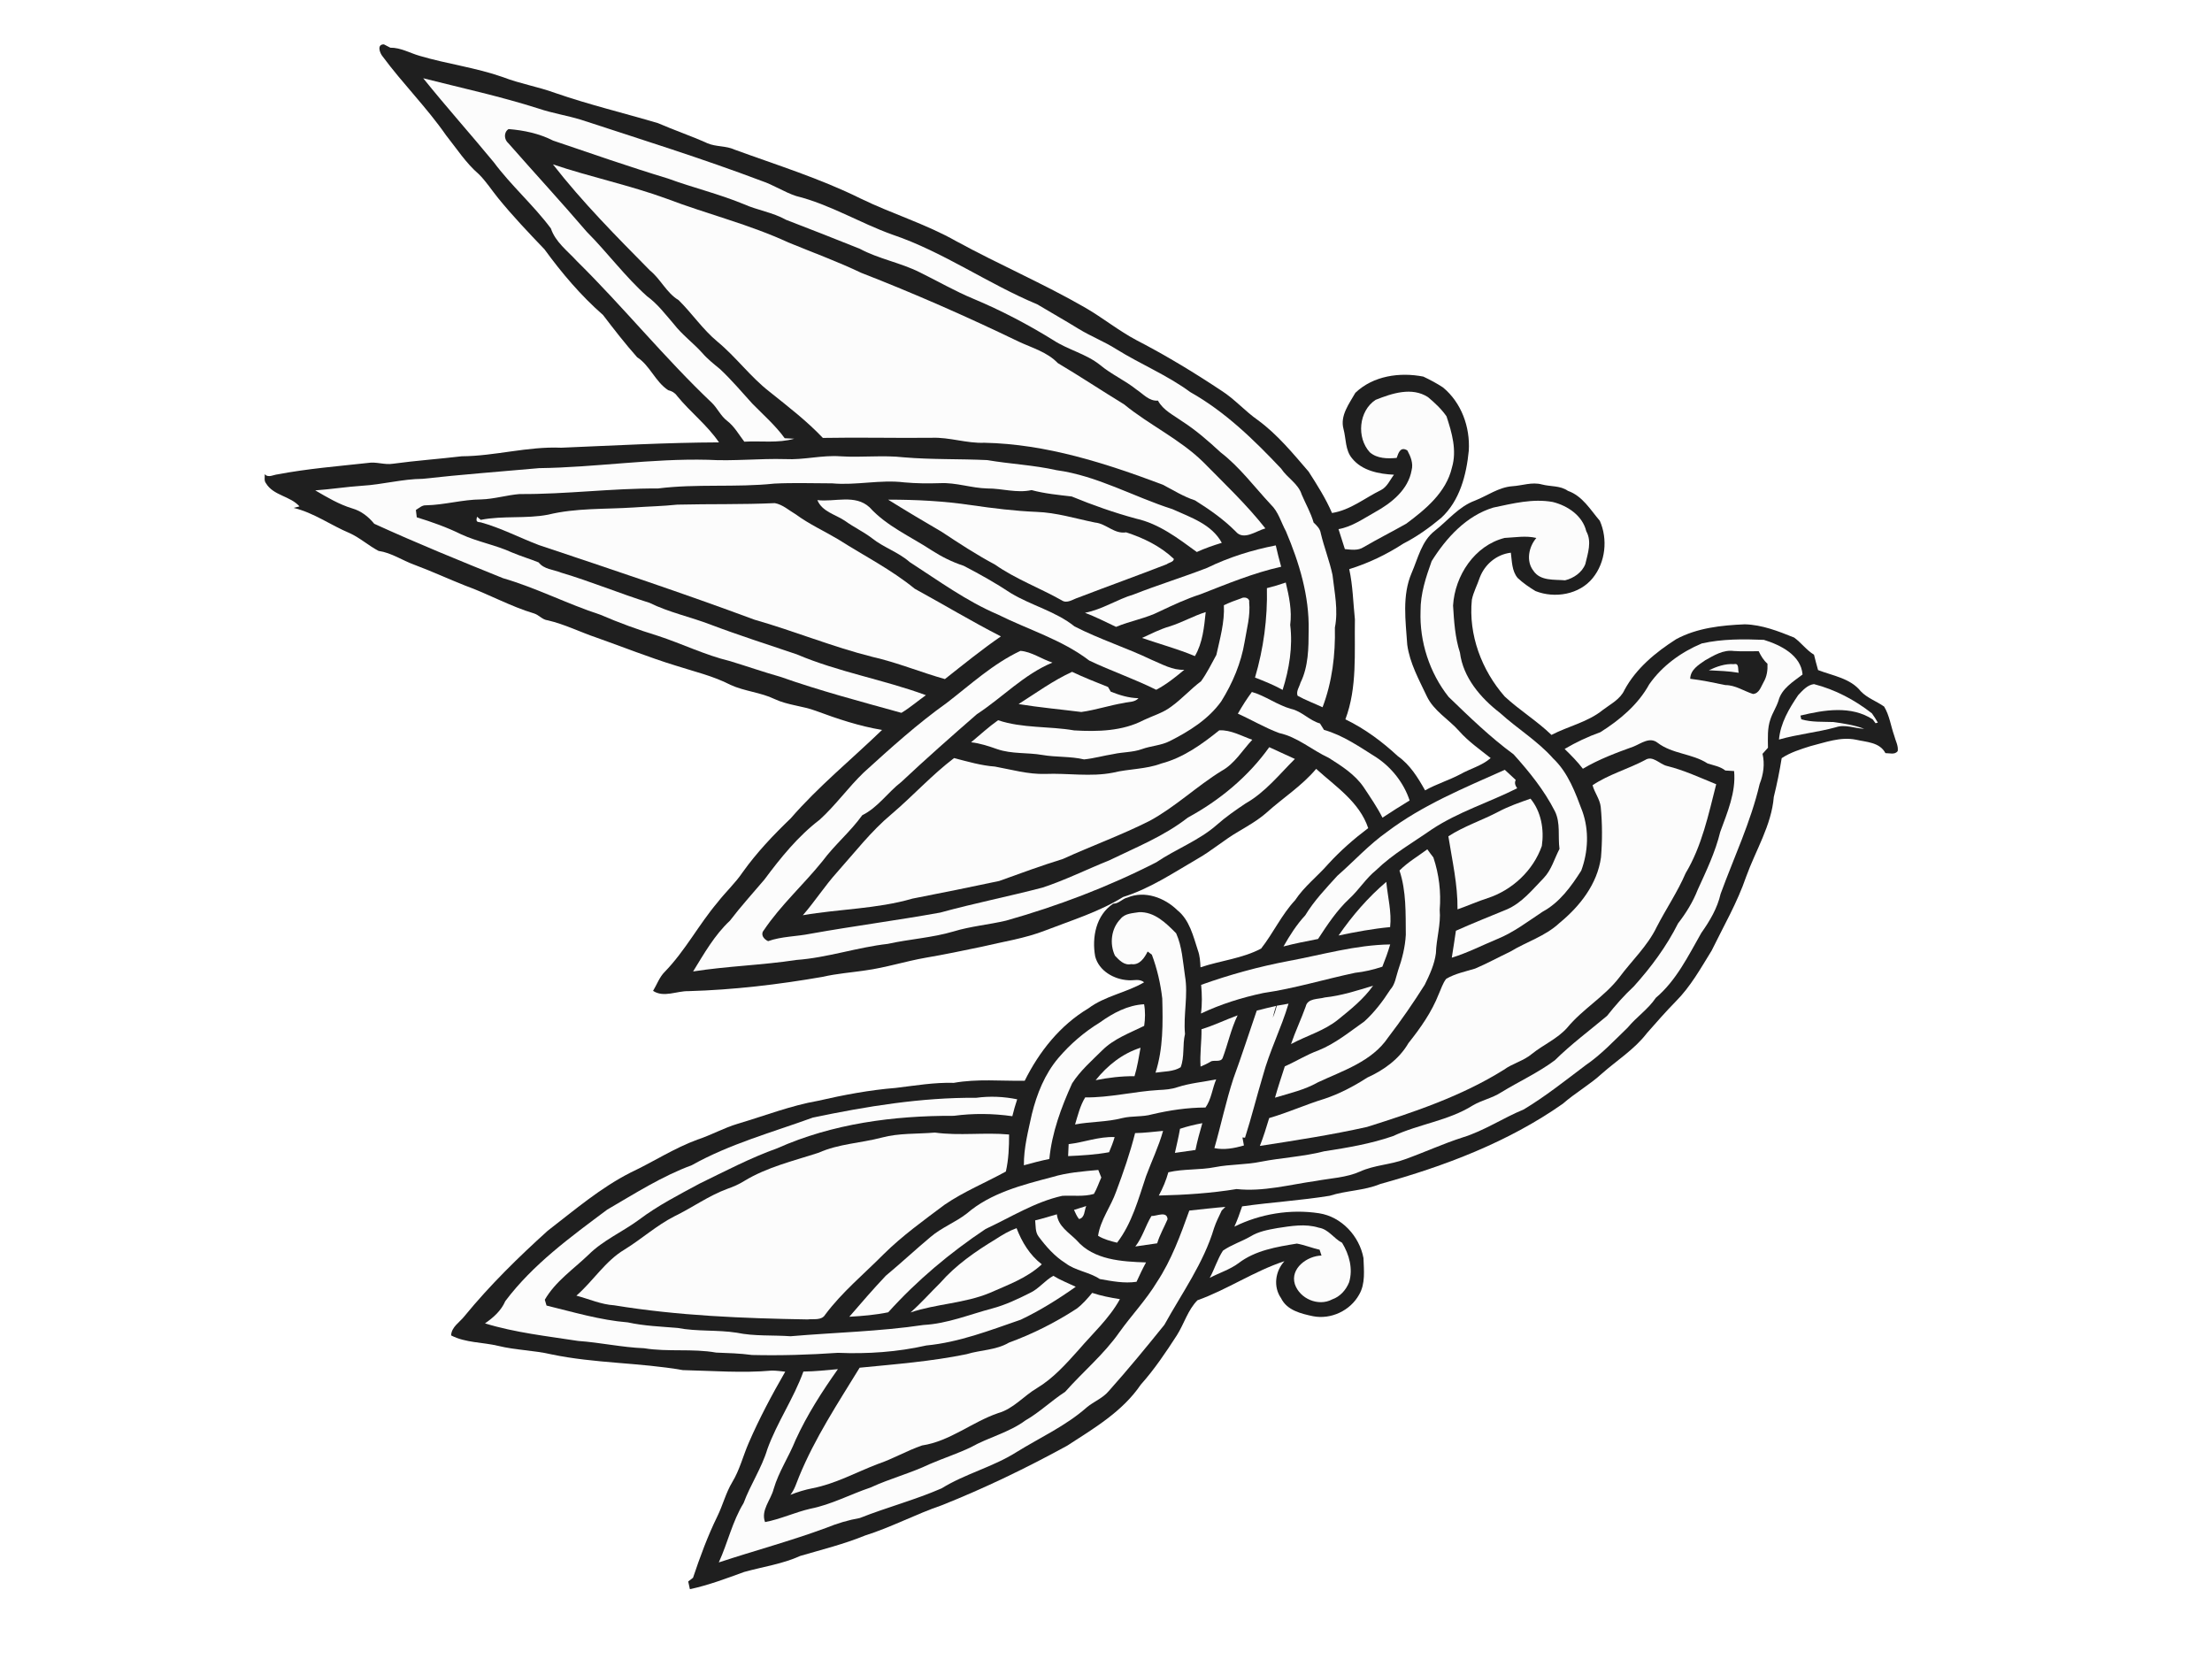 <?xml version="1.0" encoding="UTF-8" ?>
<!DOCTYPE svg PUBLIC "-//W3C//DTD SVG 1.1//EN" "http://www.w3.org/Graphics/SVG/1.1/DTD/svg11.dtd">
<svg width="800pt" height="600pt" viewBox="0 0 800 600" version="1.1" xmlns="http://www.w3.org/2000/svg">
<path fill="#ffffff" d=" M 0.00 0.00 L 800.00 0.00 L 800.00 600.00 L 0.00 600.00 L 0.00 0.00 Z" />
<path fill="#1f1f1f" d=" M 138.39 20.42 C 137.31 19.16 136.22 15.99 138.85 16.05 C 139.43 16.35 140.58 16.95 141.16 17.25 C 144.96 17.20 148.27 19.21 151.82 20.21 C 161.76 23.15 172.12 24.45 181.91 27.90 C 188.07 30.29 194.63 31.36 200.84 33.64 C 213.03 37.86 225.60 40.87 237.97 44.54 C 243.88 47.10 249.99 49.17 255.88 51.82 C 258.98 53.15 262.53 52.67 265.63 54.10 C 280.91 59.68 296.54 64.52 311.16 71.76 C 322.56 77.32 334.82 80.98 345.89 87.26 C 361.24 95.64 377.36 102.56 392.52 111.29 C 398.89 114.97 404.63 119.67 411.15 123.10 C 421.68 128.55 431.83 134.70 441.70 141.26 C 446.54 144.33 450.30 148.73 454.99 151.99 C 462.03 157.16 467.61 163.98 473.27 170.55 C 476.36 175.38 479.47 180.25 481.74 185.53 C 488.38 184.49 493.60 180.09 499.47 177.23 C 501.70 176.09 502.68 173.59 504.15 171.69 C 498.75 171.44 492.61 170.25 489.03 165.81 C 486.47 162.83 486.86 158.67 485.88 155.08 C 484.61 150.29 487.95 146.01 490.18 142.07 C 496.64 135.89 506.24 134.53 514.76 136.20 C 517.21 137.36 519.63 138.63 521.90 140.14 C 528.55 145.65 531.71 154.43 531.21 162.95 C 530.35 171.77 527.95 181.13 521.19 187.33 C 516.96 190.87 512.45 194.08 507.54 196.60 C 501.48 200.54 494.88 203.70 487.97 205.84 C 489.28 211.81 489.38 217.94 490.02 224.00 C 489.80 236.08 490.92 248.60 486.58 260.15 C 493.59 263.55 499.87 268.20 505.56 273.49 C 509.97 276.59 512.81 281.23 515.40 285.85 C 519.50 283.54 524.04 282.20 528.19 279.99 C 531.79 277.96 535.95 276.95 539.12 274.17 C 535.19 271.03 531.02 268.15 527.68 264.35 C 523.90 260.09 518.55 257.13 516.03 251.82 C 513.20 245.82 509.86 239.85 508.95 233.18 C 508.37 224.52 507.00 215.37 510.57 207.14 C 512.87 201.84 514.14 195.63 518.96 191.93 C 523.68 188.21 527.60 183.21 533.39 181.07 C 537.89 179.31 542.00 176.21 546.96 175.85 C 550.52 175.63 554.09 174.23 557.65 175.21 C 560.78 176.04 564.28 175.56 567.05 177.52 C 572.33 179.37 575.16 184.33 578.60 188.36 C 581.54 195.02 580.67 203.33 576.05 209.04 C 571.21 215.05 562.31 216.52 555.34 213.77 C 553.05 212.39 550.83 210.86 548.88 209.03 C 546.76 206.49 546.83 202.99 546.42 199.89 C 541.29 200.50 537.04 204.04 535.20 208.82 C 534.31 211.53 532.90 214.07 532.32 216.88 C 531.03 229.57 535.87 242.41 544.20 251.90 C 549.55 256.87 555.85 260.70 561.11 265.79 C 567.23 262.61 574.24 261.18 579.68 256.77 C 582.50 254.61 585.98 252.93 587.52 249.52 C 591.75 241.68 598.84 235.87 606.24 231.15 C 613.82 227.08 622.54 226.15 631.01 225.79 C 637.25 225.94 643.16 228.28 648.87 230.58 C 651.44 232.43 653.32 235.12 656.06 236.79 C 656.52 238.64 657.00 240.50 657.53 242.34 C 662.87 244.41 669.22 245.29 672.99 250.03 C 675.35 252.49 678.68 253.60 681.42 255.54 C 683.36 258.74 683.84 262.57 685.07 266.06 C 685.52 267.88 686.61 269.67 686.34 271.62 C 685.32 273.08 683.35 272.35 681.89 272.38 C 679.83 268.42 675.03 268.40 671.21 267.52 C 665.60 266.39 660.13 268.51 654.77 269.85 C 651.21 270.97 647.45 272.14 644.37 274.20 C 643.61 278.90 642.67 283.58 641.52 288.21 C 640.67 298.55 634.95 307.52 631.51 317.09 C 628.31 326.44 623.34 335.01 619.01 343.85 C 615.08 350.21 611.40 356.84 606.08 362.17 C 602.45 365.87 599.03 369.77 595.62 373.66 C 591.14 379.51 584.81 383.45 579.35 388.28 C 574.95 392.31 569.71 395.25 565.22 399.18 C 545.37 413.12 522.41 421.76 499.19 428.21 C 493.32 430.64 486.89 430.54 480.90 432.47 C 470.40 434.17 459.75 434.80 449.23 436.30 C 448.39 438.77 447.52 441.25 446.43 443.63 C 455.79 438.99 466.71 437.20 477.05 438.79 C 485.19 440.04 491.65 447.06 493.12 455.00 C 493.26 459.40 493.88 464.23 491.55 468.21 C 488.36 473.99 481.40 477.29 474.89 476.03 C 470.54 475.11 465.45 473.90 463.33 469.53 C 460.42 465.38 461.19 459.78 464.52 456.13 C 453.56 459.73 443.90 466.39 433.08 470.26 C 429.61 473.75 428.25 478.76 425.66 482.88 C 421.64 489.09 417.52 495.24 412.58 500.77 C 405.95 510.53 395.63 516.58 385.95 522.86 C 371.25 530.91 356.15 538.21 340.57 544.41 C 331.18 547.62 322.37 552.34 312.88 555.33 C 305.28 558.45 297.29 560.41 289.43 562.72 C 282.97 565.66 275.89 566.63 269.11 568.53 C 262.67 570.87 256.21 573.32 249.51 574.75 C 249.36 574.05 249.05 572.66 248.90 571.96 C 249.34 571.62 250.21 570.96 250.64 570.62 C 253.18 563.06 255.93 555.55 259.45 548.38 C 261.43 544.34 262.51 539.89 264.84 536.02 C 267.51 531.63 268.72 526.58 270.76 521.90 C 274.59 513.02 279.16 504.47 283.99 496.09 C 282.36 495.92 280.75 495.68 279.12 495.69 C 268.42 496.64 257.67 495.76 246.96 495.52 C 231.25 492.77 215.12 493.11 199.46 489.83 C 193.10 488.34 186.51 488.31 180.17 486.75 C 174.52 485.39 168.41 485.69 163.15 482.97 C 163.30 479.84 166.28 478.21 168.01 475.98 C 177.12 464.86 187.40 454.76 198.06 445.14 C 207.76 437.66 217.14 429.60 228.14 424.03 C 236.24 420.22 243.79 415.25 252.23 412.16 C 257.23 410.52 261.83 407.89 266.89 406.40 C 276.53 403.55 285.96 399.85 295.90 398.11 C 305.15 395.99 314.49 394.21 323.96 393.46 C 330.94 392.62 337.90 391.42 344.96 391.63 C 353.43 390.11 362.05 391.00 370.60 390.87 C 375.83 380.34 383.40 370.79 393.60 364.71 C 399.63 360.17 407.34 359.04 413.77 355.27 C 412.15 353.85 409.95 354.70 408.04 354.51 C 402.91 354.23 397.45 351.15 396.09 345.91 C 394.83 339.01 396.39 330.92 402.62 326.82 C 404.66 326.84 405.90 325.00 407.81 324.60 C 413.99 321.99 421.19 324.66 425.77 329.15 C 430.23 332.71 431.54 338.56 433.24 343.73 C 433.96 345.68 434.07 347.77 434.18 349.84 C 441.42 347.40 449.31 346.67 456.10 343.06 C 460.50 337.45 463.50 330.82 468.40 325.57 C 471.72 320.54 476.55 316.90 480.46 312.39 C 484.82 307.64 489.68 303.38 494.83 299.50 C 491.68 290.05 483.03 284.45 476.01 278.07 C 470.81 284.27 463.91 288.61 457.96 294.00 C 454.89 296.67 451.33 298.70 447.85 300.77 C 442.66 303.78 438.13 307.77 432.90 310.71 C 424.26 315.73 415.84 321.41 406.21 324.40 C 397.53 329.79 387.62 332.81 378.13 336.49 C 370.67 339.41 362.73 340.57 354.98 342.42 C 348.27 343.81 341.56 345.23 334.81 346.37 C 327.46 347.65 320.32 349.97 312.92 350.97 C 307.81 351.74 302.63 352.10 297.58 353.28 C 281.52 356.07 265.30 358.00 249.00 358.46 C 244.76 358.35 240.06 360.92 236.19 358.36 C 237.60 356.05 238.48 353.38 240.44 351.45 C 247.79 343.88 252.70 334.42 259.48 326.40 C 262.38 322.65 265.91 319.42 268.58 315.48 C 273.65 308.36 279.68 302.01 285.97 295.97 C 296.03 284.36 308.00 274.64 319.01 263.99 C 310.78 262.63 302.85 259.97 295.05 257.08 C 290.19 255.27 284.90 255.05 280.18 252.84 C 275.09 250.38 269.31 250.04 264.19 247.69 C 257.96 244.47 251.08 242.88 244.43 240.74 C 234.76 237.78 225.37 234.00 215.84 230.64 C 209.88 228.63 204.23 225.76 198.08 224.34 C 196.15 224.14 194.96 222.44 193.20 221.88 C 184.58 219.31 176.68 214.84 168.24 211.79 C 162.09 209.36 156.09 206.57 149.89 204.27 C 145.53 202.69 141.56 199.91 136.91 199.24 C 133.27 197.33 130.19 194.50 126.43 192.80 C 119.59 189.94 113.51 185.44 106.21 183.69 C 106.74 183.56 107.79 183.28 108.31 183.15 C 104.99 179.36 98.88 179.27 96.20 174.79 C 95.42 173.85 95.83 172.59 95.73 171.49 C 97.03 172.94 98.87 171.70 100.41 171.56 C 111.19 169.50 122.15 168.63 133.05 167.43 C 136.08 166.91 139.05 168.20 142.08 167.72 C 150.36 166.59 158.70 166.00 166.99 165.02 C 179.07 164.94 190.88 161.39 203.00 161.92 C 222.01 161.14 241.00 160.06 260.03 159.99 C 255.75 153.69 249.61 149.03 244.84 143.14 C 244.08 142.05 242.94 141.41 241.67 141.12 C 236.98 138.06 235.08 132.19 230.43 129.20 C 226.08 124.31 222.07 119.12 218.10 113.93 C 210.09 106.92 203.18 98.77 196.92 90.17 C 191.18 84.18 185.44 78.14 180.19 71.69 C 177.83 68.79 175.82 65.60 173.15 62.97 C 168.48 58.95 165.13 53.70 161.32 48.92 C 154.35 38.89 145.64 30.23 138.39 20.42 Z" />
<path fill="#fcfcfc" d=" M 153.06 28.30 C 167.00 31.84 181.09 34.88 194.81 39.27 C 199.81 40.96 205.05 41.75 210.10 43.30 C 231.93 50.45 253.90 57.29 275.40 65.41 C 279.75 66.86 283.60 69.47 287.95 70.90 C 300.16 73.92 310.98 80.65 322.77 84.86 C 341.22 91.11 357.23 102.61 375.13 110.06 C 380.10 113.04 385.17 115.89 390.11 118.94 C 394.52 121.64 399.38 123.52 403.75 126.29 C 412.50 131.73 422.15 135.67 430.47 141.80 C 443.07 148.89 453.50 159.05 463.36 169.50 C 465.56 172.86 469.55 174.90 470.78 178.87 C 472.21 182.25 474.08 185.45 475.09 189.00 C 476.25 190.07 477.44 191.23 477.68 192.88 C 478.88 197.96 480.83 202.83 481.92 207.93 C 482.63 214.25 484.05 220.64 482.78 226.97 C 482.99 236.74 481.81 246.61 478.32 255.79 C 475.32 254.38 472.18 253.24 469.29 251.62 C 468.68 250.03 469.94 248.41 470.34 246.91 C 473.22 241.05 473.27 234.36 473.29 227.97 C 473.56 215.57 469.88 203.47 465.08 192.16 C 463.30 188.89 462.37 185.10 459.60 182.46 C 453.64 176.08 448.39 168.94 441.43 163.58 C 437.06 159.53 432.54 155.59 427.52 152.35 C 424.42 150.13 420.66 148.39 418.79 144.88 C 415.63 145.17 413.49 142.51 411.09 140.94 C 406.91 137.57 401.92 135.41 397.81 131.96 C 392.76 127.94 386.29 126.53 380.93 123.02 C 371.70 117.30 362.04 112.25 352.02 108.05 C 345.35 105.29 339.10 101.65 332.63 98.48 C 325.65 94.98 317.82 93.66 310.93 89.96 C 302.06 86.42 293.18 82.90 284.27 79.49 C 279.47 76.79 273.93 76.05 268.94 73.81 C 260.02 70.13 250.64 67.89 241.59 64.57 C 227.63 60.34 213.85 55.53 200.04 50.85 C 195.04 48.29 189.48 47.12 183.93 46.68 C 182.10 47.87 182.30 50.48 183.86 51.80 C 193.26 62.51 202.93 72.99 212.20 83.82 C 219.71 91.36 226.05 100.01 234.00 107.13 C 237.80 109.88 240.64 113.68 243.69 117.20 C 246.71 121.10 250.74 124.03 254.03 127.70 C 255.93 129.90 258.24 131.70 260.48 133.55 C 264.61 137.45 268.30 141.79 272.11 146.00 C 276.10 150.07 280.43 153.85 283.80 158.49 C 284.66 158.53 286.39 158.63 287.25 158.67 C 281.36 160.35 275.21 159.39 269.19 159.74 C 267.21 157.18 265.62 154.24 263.01 152.23 C 260.66 150.46 259.50 147.66 257.42 145.65 C 240.30 129.42 225.46 111.02 208.67 94.47 C 205.27 90.73 200.89 87.58 199.23 82.61 C 192.91 74.15 184.87 67.13 178.56 58.65 C 170.16 48.46 161.34 38.60 153.06 28.30 Z" />
<path fill="#fcfcfc" d=" M 199.98 59.45 C 213.59 64.04 227.70 66.96 241.19 71.89 C 255.74 77.43 270.97 81.14 285.12 87.69 C 293.93 91.31 302.88 94.57 311.47 98.67 C 330.77 106.18 349.75 114.53 368.40 123.54 C 373.27 125.82 378.73 127.31 382.56 131.31 C 390.64 136.10 398.49 141.33 406.52 146.23 C 415.66 153.70 426.57 158.74 435.08 167.02 C 442.79 174.86 450.82 182.44 457.64 191.10 C 454.26 192.00 449.73 195.69 446.83 192.14 C 442.48 187.78 437.38 184.23 432.19 180.97 C 428.05 179.62 424.37 177.30 420.54 175.30 C 399.84 167.51 378.33 160.58 356.02 160.13 C 349.58 160.40 343.39 158.07 336.94 158.33 C 323.82 158.47 310.71 158.13 297.60 158.38 C 291.73 152.19 284.97 147.01 278.33 141.69 C 271.40 136.32 266.21 129.12 259.46 123.55 C 254.15 119.15 250.30 113.35 245.43 108.55 C 241.04 105.92 238.97 100.98 235.07 97.82 C 222.90 85.49 210.65 73.14 199.98 59.45 Z" />
<path fill="#fcfcfc" d=" M 497.51 144.61 C 503.41 142.26 510.62 139.84 516.46 143.63 C 518.91 145.68 521.32 147.93 523.15 150.57 C 525.10 156.49 526.96 162.86 525.12 169.08 C 523.04 178.06 515.63 184.16 508.59 189.40 C 503.48 192.28 498.23 194.94 493.16 197.89 C 491.12 199.22 488.66 198.80 486.39 198.59 C 485.64 196.17 484.84 193.78 484.09 191.37 C 488.99 190.50 493.06 187.58 497.31 185.21 C 503.24 181.94 509.30 177.11 510.53 170.06 C 511.19 167.56 510.17 165.08 509.00 162.92 C 506.56 161.39 505.78 163.68 505.13 165.61 C 501.82 165.92 498.06 165.88 495.42 163.59 C 490.54 158.27 491.38 148.62 497.51 144.61 Z" />
<path fill="#fcfcfc" d=" M 303.98 165.03 C 311.62 165.52 319.29 164.54 326.91 165.40 C 336.93 166.25 347.01 165.92 357.04 166.40 C 365.36 167.82 373.83 168.18 382.07 170.04 C 396.84 172.05 409.95 179.65 424.00 184.13 C 430.57 187.12 438.20 189.54 441.88 196.32 C 438.80 197.25 435.77 198.31 432.84 199.64 C 426.11 194.73 419.21 189.42 410.89 187.57 C 402.95 185.42 395.20 182.69 387.60 179.56 C 382.73 178.99 377.84 178.53 373.08 177.25 C 367.72 178.43 362.46 176.63 357.09 176.66 C 351.34 176.53 345.79 174.46 340.01 174.74 C 335.69 174.88 331.36 174.85 327.06 174.46 C 318.36 173.38 309.68 175.61 300.97 174.81 C 294.00 174.81 287.01 174.54 280.05 174.90 C 266.06 176.37 251.93 174.90 237.98 176.66 C 221.26 176.57 204.64 178.80 187.93 178.68 C 183.25 179.05 178.71 180.49 174.00 180.62 C 167.29 180.66 160.76 182.62 154.05 182.75 C 152.62 182.67 151.56 183.76 150.41 184.44 C 150.52 185.32 150.62 186.20 150.73 187.09 C 156.21 188.78 161.65 190.70 166.80 193.25 C 172.71 195.97 179.21 197.08 185.12 199.79 C 188.30 201.14 191.61 202.11 194.81 203.41 C 196.74 205.90 200.13 205.99 202.86 207.08 C 213.69 210.29 224.13 214.65 234.91 218.02 C 242.01 221.51 249.80 223.12 257.15 225.96 C 267.37 229.82 277.78 233.13 288.13 236.64 C 303.22 243.06 319.52 245.77 334.87 251.42 C 331.90 253.52 329.13 255.93 326.01 257.81 C 311.32 253.74 296.55 249.83 282.17 244.76 C 276.05 243.03 270.04 240.93 263.96 239.08 C 254.97 236.92 246.63 232.78 237.86 229.93 C 230.80 227.77 223.85 225.22 217.06 222.30 C 205.16 218.42 193.97 212.61 181.92 209.11 C 166.30 202.80 150.68 196.44 135.35 189.43 C 133.26 186.87 130.64 184.80 127.41 183.88 C 122.60 182.42 118.31 179.86 114.01 177.35 C 119.66 176.95 125.28 176.06 130.94 175.68 C 138.31 175.25 145.49 173.23 152.89 173.17 C 166.89 171.60 180.94 170.57 194.97 169.31 C 215.36 169.05 235.62 165.77 256.04 166.29 C 265.37 166.83 274.69 165.77 284.03 166.04 C 290.72 166.39 297.28 164.54 303.98 165.03 Z" />
<path fill="#fcfcfc" d=" M 321.20 180.71 C 331.31 180.69 341.43 181.21 351.45 182.72 C 359.21 183.83 367.01 184.81 374.85 185.13 C 382.06 185.37 388.99 187.55 396.01 188.98 C 400.09 189.35 402.96 193.23 407.29 192.53 C 413.55 194.55 419.69 197.53 424.52 202.11 C 424.57 203.25 422.72 203.44 421.95 204.07 C 411.32 208.20 400.58 212.05 389.94 216.14 C 388.05 216.72 385.90 218.44 383.96 217.10 C 376.00 212.61 367.34 209.44 359.82 204.17 C 353.16 200.63 346.85 196.49 340.56 192.33 C 334.06 188.54 327.59 184.69 321.20 180.71 Z" />
<path fill="#fcfcfc" d=" M 295.61 180.87 C 301.90 181.63 309.28 178.65 314.50 183.49 C 320.72 190.33 329.33 194.03 336.93 199.02 C 340.55 201.36 344.41 203.29 348.51 204.62 C 354.36 207.65 360.13 210.89 365.63 214.54 C 373.05 219.01 381.77 221.07 388.60 226.54 C 397.60 231.17 407.31 234.23 416.43 238.60 C 420.26 240.18 424.04 242.46 428.32 242.23 C 425.12 244.90 421.86 247.53 418.16 249.47 C 410.27 245.54 401.90 242.68 393.96 238.91 C 384.05 231.33 371.95 227.77 360.91 222.26 C 349.46 217.38 339.38 209.98 328.99 203.27 C 324.92 199.68 319.61 198.04 315.39 194.67 C 312.29 192.30 308.72 190.64 305.57 188.35 C 302.15 186.05 297.32 185.06 295.61 180.87 Z" />
<path fill="#fcfcfc" d=" M 540.08 183.57 C 547.12 182.09 554.35 180.24 561.58 181.55 C 566.96 182.89 572.33 186.46 573.70 192.14 C 575.78 195.88 574.26 200.13 573.36 203.98 C 572.20 207.04 569.11 209.13 566.03 209.88 C 562.13 209.54 557.12 210.19 554.61 206.47 C 551.83 202.94 552.88 197.78 555.64 194.56 C 551.87 193.65 547.97 194.37 544.17 194.55 C 533.30 197.28 526.17 208.20 525.52 218.99 C 525.87 224.73 526.23 230.55 528.02 236.06 C 529.15 245.05 535.51 252.45 542.46 257.81 C 548.72 263.51 556.07 267.93 561.73 274.32 C 567.15 279.46 569.75 286.65 572.31 293.49 C 574.75 300.36 574.39 308.09 571.88 314.87 C 568.24 320.60 564.02 326.45 557.91 329.73 C 552.58 333.25 547.45 337.21 541.48 339.63 C 536.02 341.89 530.73 344.62 525.06 346.36 C 525.53 343.11 526.12 339.87 526.55 336.62 C 532.57 333.91 538.72 331.49 544.82 328.96 C 550.42 326.61 554.22 321.73 558.35 317.50 C 561.14 314.55 562.17 310.54 564.01 307.02 C 563.39 302.48 564.45 297.66 562.35 293.40 C 558.49 285.81 553.10 279.14 547.42 272.83 C 538.97 266.63 531.43 259.30 523.90 252.03 C 517.03 243.36 513.36 232.08 513.76 221.01 C 513.71 214.76 515.69 208.74 517.78 202.94 C 523.04 194.54 530.31 186.52 540.08 183.57 Z" />
<path fill="#fcfcfc" d=" M 229.08 183.54 C 234.37 183.16 239.68 183.07 244.95 182.51 C 256.71 182.22 268.47 182.50 280.22 181.96 C 283.08 182.47 285.36 184.61 287.83 186.04 C 292.62 189.57 298.05 192.03 303.14 195.06 C 312.40 200.95 322.29 205.96 330.82 212.92 C 341.23 218.62 351.42 224.74 361.99 230.16 C 354.99 234.98 348.41 240.33 341.74 245.60 C 332.94 243.13 324.47 239.59 315.53 237.57 C 301.05 233.93 287.21 228.21 272.87 224.12 C 247.07 214.54 220.96 205.84 194.87 197.12 C 187.87 194.46 181.16 190.93 173.94 188.93 L 173.03 188.80 C 172.01 188.62 172.37 187.54 172.54 186.89 L 173.88 188.01 C 181.91 186.42 190.18 187.68 198.22 186.14 C 208.32 183.67 218.79 184.21 229.08 183.54 Z" />
<path fill="#fcfcfc" d=" M 436.54 205.39 C 444.40 201.55 452.82 198.92 461.40 197.25 C 461.98 199.84 462.64 202.41 463.35 204.97 C 453.29 207.21 443.74 211.20 434.16 214.93 C 429.06 216.57 424.21 218.84 419.39 221.13 C 414.39 223.66 408.79 224.55 403.64 226.72 C 399.92 224.95 396.25 223.08 392.39 221.62 C 398.63 220.45 403.97 216.78 410.01 214.99 C 418.77 211.55 427.77 208.78 436.54 205.39 Z" />
<path fill="#fcfcfc" d=" M 458.19 212.71 C 460.50 212.14 462.77 211.46 465.01 210.68 C 466.22 215.71 467.29 220.81 466.62 226.00 C 467.59 233.94 466.27 241.93 463.88 249.51 C 460.68 247.73 457.29 246.36 453.89 245.05 C 456.99 234.58 458.44 223.63 458.19 212.71 Z" />
<path fill="#fcfcfc" d=" M 442.63 218.88 C 444.65 217.94 446.74 217.12 448.86 216.41 C 449.96 215.73 452.07 216.22 451.78 217.82 C 452.27 222.65 450.91 227.39 450.14 232.12 C 448.87 239.78 445.79 247.06 441.70 253.63 C 437.05 260.15 430.07 264.49 423.03 268.04 C 419.89 269.64 416.27 269.73 412.99 270.93 C 409.67 272.12 406.10 271.96 402.70 272.72 C 399.14 273.28 395.65 274.29 392.07 274.65 C 387.09 273.48 381.96 273.91 376.95 273.04 C 371.56 272.10 365.93 272.75 360.69 270.95 C 357.60 269.87 354.48 268.81 351.21 268.46 C 354.45 265.78 357.53 262.90 360.98 260.48 C 369.81 263.45 379.38 262.58 388.50 264.16 C 396.96 264.65 405.96 264.46 413.63 260.43 C 416.94 258.85 420.56 257.85 423.52 255.61 C 427.40 252.83 430.58 249.23 434.39 246.37 C 436.51 243.40 438.17 240.07 439.92 236.85 C 441.22 230.94 442.94 224.99 442.63 218.88 Z" />
<path fill="#fcfcfc" d=" M 422.98 226.55 C 427.47 225.16 431.57 222.77 436.06 221.36 C 435.49 226.79 434.97 232.47 432.15 237.29 C 425.93 234.68 419.39 232.94 413.02 230.72 C 416.29 229.22 419.51 227.57 422.98 226.55 Z" />
<path fill="#fcfcfc" d=" M 615.50 232.70 C 622.84 231.06 630.45 231.10 637.93 231.41 C 643.92 233.25 651.35 236.92 651.92 243.94 C 648.53 246.55 644.32 249.03 643.20 253.46 C 642.45 255.75 641.08 257.78 640.32 260.06 C 639.14 263.38 639.38 266.98 639.41 270.44 C 638.75 271.17 638.09 271.90 637.44 272.63 C 638.31 276.32 637.78 280.06 636.40 283.55 C 633.19 297.29 627.10 310.09 622.28 323.29 C 621.10 328.48 618.36 333.08 615.32 337.38 C 610.59 345.67 606.26 354.62 598.85 360.88 C 596.07 365.02 591.83 367.81 588.69 371.63 C 583.78 376.36 579.09 381.41 573.44 385.27 C 566.13 390.78 558.94 396.52 551.09 401.24 C 543.59 404.33 536.78 408.96 529.00 411.36 C 521.93 413.63 515.17 416.75 508.19 419.25 C 502.91 421.25 497.11 421.33 491.94 423.68 C 486.90 425.93 481.30 426.10 475.95 427.10 C 466.44 428.43 456.87 431.08 447.22 430.04 C 437.92 431.56 428.52 432.16 419.11 432.38 C 420.55 429.71 421.73 426.90 422.55 423.97 C 428.10 422.66 433.87 423.22 439.46 422.11 C 444.91 421.04 450.52 421.29 455.97 420.16 C 463.58 418.67 471.38 418.32 478.91 416.38 C 487.30 415.09 495.76 413.67 503.81 410.88 C 513.17 406.52 523.81 405.34 532.64 399.80 C 535.87 397.88 539.66 397.16 542.83 395.12 C 549.28 391.16 556.24 388.00 562.33 383.46 C 568.22 377.64 574.89 372.71 581.22 367.39 C 584.19 363.64 587.35 360.03 590.87 356.77 C 597.11 349.85 602.72 342.28 606.90 333.94 C 609.79 330.22 612.26 326.21 613.99 321.81 C 617.09 315.00 620.37 308.20 622.14 300.89 C 624.70 293.84 627.89 286.53 627.16 278.86 C 626.37 278.82 624.79 278.72 624.00 278.67 C 622.14 277.19 619.78 276.82 617.60 276.13 C 612.06 272.51 604.88 272.73 599.51 268.65 C 596.67 266.38 593.56 268.87 590.85 269.98 C 584.56 272.25 578.24 274.59 572.47 278.03 C 570.49 275.44 568.20 273.13 565.87 270.87 C 569.98 268.45 574.28 266.41 578.77 264.82 C 585.78 260.41 592.43 254.85 596.46 247.50 C 601.14 240.80 608.00 235.83 615.50 232.70 Z" />
<path fill="#fcfcfc" d=" M 342.44 254.19 C 351.04 247.56 359.14 240.06 369.06 235.39 C 373.13 235.71 376.73 238.40 380.63 239.63 C 370.32 243.89 362.53 252.27 353.30 258.30 C 344.08 266.32 334.91 274.41 326.00 282.78 C 321.08 286.56 317.50 292.05 311.85 294.83 C 307.55 300.82 301.85 305.53 297.47 311.44 C 290.62 319.94 282.38 327.32 276.27 336.40 C 274.90 338.01 276.25 339.66 277.79 340.38 C 282.71 338.63 288.01 338.73 293.10 337.70 C 308.72 334.90 324.46 332.87 340.08 330.04 C 352.32 326.67 364.79 324.22 377.07 321.00 C 385.29 318.29 393.04 314.42 401.06 311.21 C 410.79 306.47 421.03 302.42 429.61 295.68 C 441.08 289.47 451.45 280.87 459.04 270.23 C 462.13 271.63 465.22 273.06 468.31 274.48 C 462.65 280.11 457.56 286.57 450.52 290.55 C 446.92 292.96 443.35 295.42 440.11 298.30 C 433.59 304.03 425.31 307.04 418.18 311.87 C 400.86 320.72 382.58 327.67 363.88 332.95 C 357.58 334.44 351.09 334.97 344.88 336.87 C 337.09 339.17 328.96 339.62 321.06 341.37 C 309.92 342.63 299.23 346.37 288.02 347.18 C 275.62 349.08 263.06 349.39 250.67 351.34 C 254.63 344.91 258.41 338.18 263.99 332.98 C 267.91 327.84 272.26 323.05 276.44 318.13 C 282.31 310.25 288.58 302.45 296.44 296.47 C 302.21 291.23 306.75 284.81 312.36 279.40 C 322.04 270.60 331.77 261.79 342.44 254.19 Z" />
<path fill="#1f1f1f" d=" M 616.71 238.80 C 619.86 237.03 623.25 234.92 627.04 235.44 C 630.04 235.66 633.05 235.48 636.06 235.52 C 636.85 237.20 637.82 238.80 639.23 240.05 C 639.34 242.34 639.03 244.64 637.86 246.64 C 636.88 248.30 636.30 250.80 634.00 250.99 C 630.65 249.92 627.63 247.76 623.99 247.77 C 619.78 246.89 615.57 246.00 611.29 245.49 C 611.35 242.23 614.33 240.43 616.71 238.80 Z" />
<path fill="#fcfcfc" d=" M 618.01 242.41 C 620.86 241.08 623.90 239.96 627.10 240.20 C 629.08 239.70 628.45 242.13 628.83 243.32 C 625.25 242.71 621.62 242.60 618.01 242.41 Z" />
<path fill="#fcfcfc" d=" M 368.39 254.64 C 374.74 250.60 380.86 246.13 387.73 242.98 C 391.98 244.99 396.36 246.71 400.73 248.46 C 400.98 248.88 401.47 249.72 401.72 250.15 C 404.93 251.42 408.26 252.45 411.75 252.51 C 410.41 254.04 408.22 253.78 406.43 254.24 C 401.26 255.09 396.26 256.79 391.07 257.50 C 383.51 256.55 375.91 255.86 368.39 254.64 Z" />
<path fill="#fcfcfc" d=" M 650.34 251.40 C 651.89 249.75 653.69 247.68 656.05 247.42 C 663.72 249.39 670.78 253.12 677.00 257.99 C 677.77 259.06 678.49 260.18 679.15 261.35 C 678.94 261.40 678.52 261.51 678.31 261.56 C 678.06 261.21 677.56 260.53 677.31 260.19 C 669.50 255.08 659.68 256.73 651.15 258.80 C 651.23 259.14 651.39 259.81 651.46 260.14 C 655.24 261.26 659.18 260.98 663.07 261.13 C 666.83 261.65 670.64 262.24 674.22 263.58 C 670.78 263.45 667.31 261.85 663.91 263.04 C 657.15 264.89 650.13 265.54 643.39 267.47 C 643.93 261.50 647.05 256.25 650.34 251.40 Z" />
<path fill="#fcfcfc" d=" M 447.69 258.11 C 449.23 255.40 450.90 252.77 452.76 250.26 C 457.75 251.69 461.93 255.00 466.95 256.38 C 470.86 257.26 473.54 260.57 477.39 261.65 C 477.87 262.42 478.35 263.19 478.84 263.97 C 485.81 265.94 491.81 270.18 497.87 273.98 C 503.37 277.64 507.74 283.23 509.81 289.50 C 506.50 291.52 503.21 293.58 499.99 295.72 C 498.03 291.85 495.55 288.28 493.16 284.66 C 490.01 280.06 485.20 277.02 480.58 274.10 C 474.49 271.28 469.30 266.57 462.62 265.11 C 457.46 263.20 452.71 260.35 447.69 258.11 Z" />
<path fill="#fcfcfc" d=" M 419.98 276.14 C 427.94 274.05 434.66 269.19 440.97 264.13 C 445.13 263.92 449.03 266.19 452.90 267.55 C 449.28 271.39 446.56 276.20 441.80 278.81 C 432.80 284.36 425.12 291.80 415.81 296.86 C 405.61 302.02 394.83 305.89 384.45 310.64 C 376.67 313.05 369.02 315.85 361.37 318.62 C 350.95 320.85 340.49 322.94 330.02 324.99 C 317.10 328.75 303.54 328.71 290.36 331.01 C 294.69 326.04 298.26 320.45 302.67 315.54 C 309.10 308.34 315.03 300.61 322.48 294.40 C 330.18 287.85 336.99 280.29 345.05 274.17 C 349.93 275.42 354.78 276.87 359.83 277.24 C 365.85 278.34 371.81 280.07 377.99 279.90 C 386.17 279.56 394.44 281.04 402.54 279.44 C 408.31 278.03 414.37 278.25 419.98 276.14 Z" />
<path fill="#fcfcfc" d=" M 594.94 274.89 C 597.74 273.04 600.19 276.40 602.88 277.02 C 609.05 278.54 614.81 281.25 620.69 283.63 C 617.89 294.61 615.51 305.99 609.62 315.82 C 606.70 322.62 602.51 328.75 599.14 335.32 C 595.82 342.19 590.12 347.45 585.63 353.52 C 580.25 360.51 572.36 364.93 566.78 371.72 C 563.23 375.70 558.19 377.82 554.08 381.12 C 551.04 383.71 547.02 384.58 543.83 386.93 C 528.58 396.45 511.45 402.20 494.42 407.57 C 481.61 410.44 468.61 412.43 455.65 414.44 C 456.95 411.14 457.99 407.75 459.02 404.36 C 465.76 402.40 472.17 399.50 478.87 397.44 C 484.44 395.62 489.62 392.85 494.54 389.70 C 500.49 387.02 506.07 383.00 509.38 377.26 C 513.72 371.81 517.80 366.03 520.35 359.50 C 521.20 357.65 521.78 355.60 523.04 354.00 C 526.26 352.11 529.97 351.38 533.50 350.30 C 537.82 348.46 541.95 346.20 546.19 344.18 C 552.06 340.61 558.89 338.60 563.99 333.82 C 571.36 327.78 577.68 319.77 579.02 310.08 C 579.52 304.03 579.51 297.93 578.93 291.88 C 578.63 289.03 576.70 286.72 575.97 283.99 C 581.82 280.05 588.73 278.18 594.94 274.89 Z" />
<path fill="#fcfcfc" d=" M 501.62 300.88 C 514.51 291.12 529.58 284.97 544.23 278.41 C 545.56 279.63 546.88 280.85 548.20 282.09 C 547.60 283.17 548.08 284.15 548.70 285.09 C 538.49 290.23 527.47 293.59 517.88 299.93 C 511.05 304.70 503.72 308.84 497.71 314.68 C 494.00 317.67 491.51 321.79 488.03 325.00 C 483.50 329.22 480.06 334.44 476.69 339.59 C 472.51 340.42 468.31 341.20 464.19 342.30 C 466.45 338.31 468.92 334.42 472.06 331.04 C 475.26 325.76 479.56 321.26 483.70 316.71 C 489.70 311.46 495.08 305.49 501.62 300.88 Z" />
<path fill="#fcfcfc" d=" M 541.92 293.57 C 545.62 291.60 549.59 290.23 553.53 288.85 C 557.42 293.58 558.49 300.00 557.63 305.94 C 554.53 314.81 546.97 321.89 538.07 324.81 C 534.36 325.99 530.81 327.61 527.13 328.88 C 527.23 319.94 525.21 311.24 523.82 302.46 C 529.48 298.79 535.97 296.70 541.92 293.57 Z" />
<path fill="#fcfcfc" d=" M 506.14 314.84 C 509.13 311.82 512.83 309.69 516.21 307.16 C 516.91 308.15 517.64 309.14 518.40 310.10 C 520.45 316.20 521.21 322.64 520.69 329.05 C 521.15 334.35 519.46 339.47 519.32 344.74 C 518.80 348.77 517.05 352.55 515.27 356.16 C 511.14 362.71 506.73 369.09 502.02 375.24 C 496.17 383.92 485.67 387.21 476.64 391.44 C 471.82 394.18 466.37 395.39 461.12 396.99 C 462.19 393.18 463.45 389.43 464.67 385.66 C 468.76 383.85 472.56 381.44 476.78 379.91 C 482.92 377.45 488.05 373.19 493.42 369.43 C 497.11 366.08 500.13 362.08 502.82 357.91 C 504.58 355.98 504.85 353.34 505.64 350.96 C 507.10 346.82 508.19 342.50 508.43 338.11 C 508.35 330.32 508.64 322.33 506.14 314.84 Z" />
<path fill="#fcfcfc" d=" M 484.11 338.34 C 489.03 331.20 494.75 324.57 501.37 318.94 C 501.88 324.38 503.36 329.84 502.76 335.30 C 496.48 335.88 490.28 337.05 484.11 338.34 Z" />
<path fill="#fcfcfc" d=" M 405.26 332.33 C 406.85 330.31 409.62 330.29 411.94 329.90 C 417.54 329.68 421.75 333.87 425.37 337.54 C 427.53 342.35 427.79 347.75 428.56 352.91 C 429.78 359.91 427.93 366.94 428.57 373.97 C 427.61 377.92 428.47 382.23 427.00 385.99 C 424.39 387.62 420.92 387.49 417.91 387.94 C 420.70 379.26 420.58 370.13 420.35 361.14 C 419.73 355.74 418.49 350.35 416.58 345.26 C 416.20 344.98 415.44 344.41 415.06 344.13 C 413.91 346.44 412.12 349.18 409.11 348.69 C 406.60 349.25 404.77 347.26 403.24 345.63 C 401.21 341.31 401.87 335.78 405.26 332.33 Z" />
<path fill="#fcfcfc" d=" M 466.02 347.56 C 478.23 345.30 490.28 341.74 502.78 341.57 C 501.98 344.30 501.01 346.98 499.95 349.62 C 496.73 350.68 493.44 351.47 490.07 351.83 C 478.98 354.18 468.11 357.51 456.87 359.14 C 449.13 360.78 441.51 363.16 434.34 366.56 C 434.81 363.12 434.72 359.64 434.41 356.18 C 444.70 352.50 455.28 349.59 466.02 347.56 Z" />
<path fill="#fcfcfc" d=" M 479.13 360.74 C 485.13 360.11 490.86 358.24 496.60 356.49 C 493.18 361.30 488.58 365.00 484.03 368.68 C 478.98 372.81 472.57 374.54 466.91 377.61 C 468.48 373.00 470.59 368.60 472.23 364.01 C 472.92 360.95 476.77 361.43 479.13 360.74 Z" />
<path fill="#fcfcfc" d=" M 397.79 369.78 C 402.50 366.39 407.86 363.51 413.78 363.20 C 414.25 365.79 414.18 368.42 413.81 371.02 C 408.55 373.62 402.83 375.66 398.60 379.90 C 394.79 383.67 390.66 387.27 387.75 391.81 C 383.81 400.49 380.43 409.62 379.51 419.16 C 376.40 419.78 373.35 420.60 370.30 421.44 C 370.24 415.13 371.87 409.03 373.19 402.92 C 374.99 395.61 377.86 388.43 382.77 382.64 C 387.06 377.60 392.14 373.23 397.79 369.78 Z" />
<path fill="#fcfcfc" d=" M 454.52 365.50 C 456.84 364.91 459.17 364.31 461.52 363.79 C 461.08 365.21 460.63 366.63 460.31 368.08 C 460.97 366.69 461.38 365.21 461.78 363.73 C 462.84 363.55 464.95 363.18 466.01 362.99 C 463.39 371.87 459.13 380.15 456.73 389.10 C 454.50 396.53 452.64 404.06 450.28 411.46 L 449.35 411.38 C 449.52 412.34 449.70 413.31 449.88 414.28 C 446.40 415.27 442.80 415.98 439.20 415.23 C 441.60 406.87 443.37 398.33 446.08 390.05 C 449.06 381.93 451.70 373.69 454.52 365.50 Z" />
<path fill="#fcfcfc" d=" M 434.54 372.23 C 439.02 370.88 443.22 368.80 447.60 367.21 C 445.21 372.12 444.11 377.52 442.20 382.61 C 441.56 384.20 439.38 383.38 438.10 383.81 C 436.86 384.57 435.54 385.19 434.20 385.74 C 433.90 381.23 434.60 376.74 434.54 372.23 Z" />
<path fill="#fcfcfc" d=" M 396.25 390.67 C 400.50 385.35 405.93 381.01 412.49 378.93 C 411.86 382.38 411.34 385.85 410.31 389.22 C 405.58 389.18 400.88 389.74 396.25 390.67 Z" />
<path fill="#fcfcfc" d=" M 425.95 393.16 C 430.47 391.71 435.21 391.31 439.85 390.37 C 438.43 393.69 438.10 397.60 435.98 400.55 C 429.46 400.57 423.05 401.52 416.70 403.01 C 413.16 404.02 409.44 403.51 405.88 404.37 C 400.29 405.83 394.46 405.61 388.81 406.68 C 389.82 403.34 390.63 399.90 392.47 396.89 C 401.39 397.00 410.13 394.73 419.02 394.22 C 421.36 394.11 423.72 393.95 425.95 393.16 Z" />
<path fill="#fcfcfc" d=" M 293.98 404.19 C 313.41 400.12 333.17 396.88 353.08 397.03 C 358.01 396.37 363.00 396.58 367.88 397.58 C 367.20 399.59 366.63 401.63 366.12 403.69 C 359.09 402.69 352.00 402.61 344.97 403.55 C 323.24 403.46 301.08 406.37 281.10 415.29 C 271.41 418.75 262.29 423.55 253.06 428.04 C 245.55 432.09 237.91 435.99 231.08 441.15 C 225.11 445.55 218.11 448.54 212.81 453.83 C 207.37 459.05 200.89 463.41 197.04 470.06 C 197.20 470.59 197.51 471.64 197.66 472.17 C 207.39 474.54 217.04 477.44 227.07 478.26 C 233.00 479.56 239.06 479.76 245.08 480.27 C 252.13 481.62 259.34 480.89 266.43 481.99 C 272.84 483.32 279.43 482.81 285.93 483.27 C 301.97 481.89 318.09 481.56 334.02 479.19 C 342.65 478.73 350.71 475.37 358.97 473.19 C 363.69 471.92 368.12 469.81 372.48 467.62 C 375.71 466.13 377.85 463.12 380.95 461.42 C 383.52 463.00 386.35 464.08 389.06 465.38 C 382.75 469.84 376.17 473.96 369.19 477.28 C 358.02 481.13 346.86 485.48 335.01 486.61 C 324.53 488.99 313.73 489.71 303.03 489.27 C 292.69 489.98 282.33 490.30 271.97 490.05 C 267.66 489.46 263.32 489.35 258.99 489.18 C 250.38 487.65 241.59 489.02 232.97 487.61 C 224.94 487.30 217.09 485.53 209.09 484.97 C 197.80 483.22 186.36 481.98 175.40 478.62 C 178.43 476.54 181.25 474.03 182.74 470.58 C 192.74 457.25 206.38 447.37 219.60 437.48 C 229.55 431.70 239.34 425.41 250.17 421.42 C 263.94 413.70 279.25 409.54 293.98 404.19 Z" />
<path fill="#fcfcfc" d=" M 426.77 408.24 C 429.40 407.36 432.11 406.71 434.84 406.21 C 433.93 409.42 433.00 412.62 432.36 415.90 C 429.87 416.25 427.39 416.59 424.92 416.96 C 425.57 414.05 426.26 411.16 426.77 408.24 Z" />
<path fill="#fcfcfc" d=" M 410.52 409.80 C 413.90 409.75 417.26 409.30 420.64 409.00 C 419.07 414.64 416.50 419.92 414.48 425.40 C 411.70 433.67 409.41 442.40 404.01 449.44 C 401.64 448.85 399.23 448.23 397.13 446.94 C 398.01 441.13 401.76 436.39 403.68 430.93 C 406.27 424.00 408.72 416.98 410.52 409.80 Z" />
<path fill="#fcfcfc" d=" M 318.88 411.43 C 325.17 409.74 331.70 410.16 338.12 409.61 C 347.03 410.84 356.04 409.47 364.95 410.31 C 364.96 414.78 364.78 419.31 363.79 423.69 C 356.43 427.75 348.56 430.95 341.60 435.72 C 334.04 441.39 326.31 446.93 319.58 453.60 C 312.44 460.80 304.53 467.30 298.44 475.47 C 297.13 477.67 294.20 476.91 292.06 477.19 C 268.68 476.79 245.24 475.87 222.13 472.08 C 217.39 471.79 213.01 469.79 208.46 468.59 C 214.55 463.30 218.86 456.09 225.88 451.91 C 232.03 448.12 237.43 443.20 243.88 439.91 C 250.38 436.76 256.29 432.44 263.10 429.94 C 265.20 429.21 267.24 428.32 269.13 427.14 C 277.41 422.09 286.97 419.86 296.10 416.89 C 303.30 413.66 311.32 413.43 318.88 411.43 Z" />
<path fill="#fcfcfc" d=" M 386.49 413.79 C 392.07 413.15 397.46 410.99 403.13 411.24 C 402.58 413.10 401.88 414.93 401.11 416.72 C 396.21 417.61 391.26 417.90 386.30 418.12 C 386.36 416.67 386.42 415.23 386.49 413.79 Z" />
<path fill="#fcfcfc" d=" M 380.48 425.72 C 385.91 424.07 391.58 423.64 397.21 423.13 C 397.48 423.81 398.03 425.17 398.30 425.86 C 397.40 427.83 396.73 429.92 395.62 431.80 C 391.88 432.89 387.98 432.26 384.18 432.49 C 374.26 434.69 365.58 440.24 356.45 444.48 C 343.59 453.06 331.61 463.11 321.24 474.61 C 316.60 475.56 311.89 475.96 307.17 476.22 C 311.49 471.21 315.82 466.18 320.37 461.38 C 325.85 456.83 331.06 451.95 336.53 447.38 C 340.51 443.96 345.52 442.10 349.65 438.89 C 358.31 431.43 369.68 428.56 380.48 425.72 Z" />
<path fill="#fcfcfc" d=" M 388.42 437.58 C 389.89 437.12 391.37 436.65 392.85 436.18 C 392.13 437.79 392.40 440.43 390.24 440.88 C 389.44 439.89 388.96 438.71 388.42 437.58 Z" />
<path fill="#fcfcfc" d=" M 430.13 437.82 C 434.48 437.36 438.82 436.84 443.18 436.49 C 442.85 436.81 442.19 437.45 441.86 437.78 C 440.87 439.87 439.81 441.95 439.08 444.16 C 435.31 456.82 427.44 467.67 421.12 479.13 C 414.60 487.22 407.97 495.29 401.03 503.06 C 398.87 505.68 395.60 506.86 393.05 508.99 C 385.43 515.73 376.07 519.94 367.49 525.26 C 359.00 530.60 349.05 533.01 340.55 538.28 C 330.93 542.48 320.75 545.13 311.00 549.00 C 306.82 549.75 302.76 550.95 298.83 552.56 C 286.05 557.28 272.89 560.81 259.96 565.07 C 263.20 558.00 264.85 550.27 268.93 543.61 C 271.39 536.93 275.47 530.96 277.52 524.12 C 281.04 514.38 287.05 505.78 290.56 496.04 C 294.73 496.01 298.88 495.53 303.04 495.17 C 297.28 503.31 291.87 511.73 287.72 520.82 C 285.32 526.83 281.63 532.25 279.80 538.51 C 278.80 542.49 275.08 546.20 276.69 550.48 C 282.27 549.43 287.52 546.93 293.08 545.65 C 300.70 544.15 307.56 540.42 314.87 537.97 C 321.84 534.74 329.31 532.82 336.24 529.51 C 341.17 527.38 346.29 525.73 351.14 523.41 C 357.54 519.80 364.91 518.12 370.88 513.70 C 376.03 510.75 380.27 506.57 385.22 503.38 C 391.65 496.11 399.23 489.84 404.83 481.84 C 409.24 475.66 414.52 470.13 418.46 463.61 C 423.69 455.67 426.94 446.70 430.13 437.82 Z" />
<path fill="#fcfcfc" d=" M 374.38 441.36 C 377.03 440.77 379.61 439.89 382.23 439.17 C 382.69 443.52 386.61 445.77 389.40 448.58 C 395.50 455.71 405.75 456.28 414.48 456.57 C 413.23 458.85 412.12 461.21 411.04 463.58 C 406.56 464.23 402.14 463.36 397.75 462.58 C 393.88 460.00 388.99 459.64 385.28 456.79 C 381.41 454.35 378.35 450.87 375.64 447.24 C 374.35 445.56 374.61 443.33 374.38 441.36 Z" />
<path fill="#fcfcfc" d=" M 416.43 439.79 C 418.36 439.85 422.04 437.85 422.27 440.94 C 421.03 443.85 419.42 446.61 418.51 449.66 C 415.87 450.04 413.23 450.41 410.60 450.81 C 413.21 447.50 414.25 443.35 416.43 439.79 Z" />
<path fill="#fcfcfc" d=" M 461.91 444.16 C 466.87 443.41 472.06 442.47 476.96 444.01 C 480.48 444.54 482.36 447.92 485.38 449.46 C 487.97 453.71 489.40 458.88 487.92 463.76 C 486.80 466.54 484.69 468.93 481.81 469.94 C 476.81 472.62 470.08 469.70 468.31 464.46 C 466.51 458.73 472.79 454.20 477.94 454.09 C 477.70 453.38 477.47 452.68 477.25 451.98 C 474.48 451.36 471.83 450.26 469.04 449.76 C 461.73 450.94 453.97 452.21 447.94 456.84 C 444.78 459.19 440.95 460.33 437.51 462.17 C 439.27 458.97 440.29 455.38 442.30 452.31 C 445.38 450.16 449.03 449.03 452.28 447.16 C 455.18 445.36 458.60 444.76 461.91 444.16 Z" />
<path fill="#fcfcfc" d=" M 360.07 448.19 C 362.46 446.61 364.95 445.16 367.65 444.17 C 369.58 449.21 372.43 453.92 376.78 457.26 C 371.46 462.24 364.49 464.69 357.95 467.60 C 348.79 471.41 338.65 471.51 329.30 474.67 C 333.09 471.34 336.43 467.53 340.02 464.00 C 345.66 457.54 352.78 452.60 360.07 448.19 Z" />
<path fill="#fcfcfc" d=" M 395.00 467.59 C 398.27 468.67 401.64 469.32 405.03 469.86 C 401.20 476.85 395.20 482.23 390.07 488.24 C 385.53 493.30 380.92 498.49 375.03 502.03 C 370.21 504.87 366.53 509.51 360.99 511.07 C 351.51 514.31 343.56 521.25 333.47 522.77 C 327.95 524.66 322.87 527.67 317.33 529.53 C 309.56 532.51 302.16 536.62 293.93 538.23 C 291.16 538.76 288.46 539.59 285.85 540.63 C 287.39 538.72 288.05 536.32 288.97 534.10 C 294.69 520.12 303.04 507.47 310.90 494.65 C 323.82 493.38 336.82 492.38 349.56 489.76 C 354.65 488.20 360.22 488.34 364.92 485.57 C 373.51 482.42 381.73 478.29 389.40 473.29 C 391.54 471.68 393.30 469.63 395.00 467.59 Z" />
</svg>

